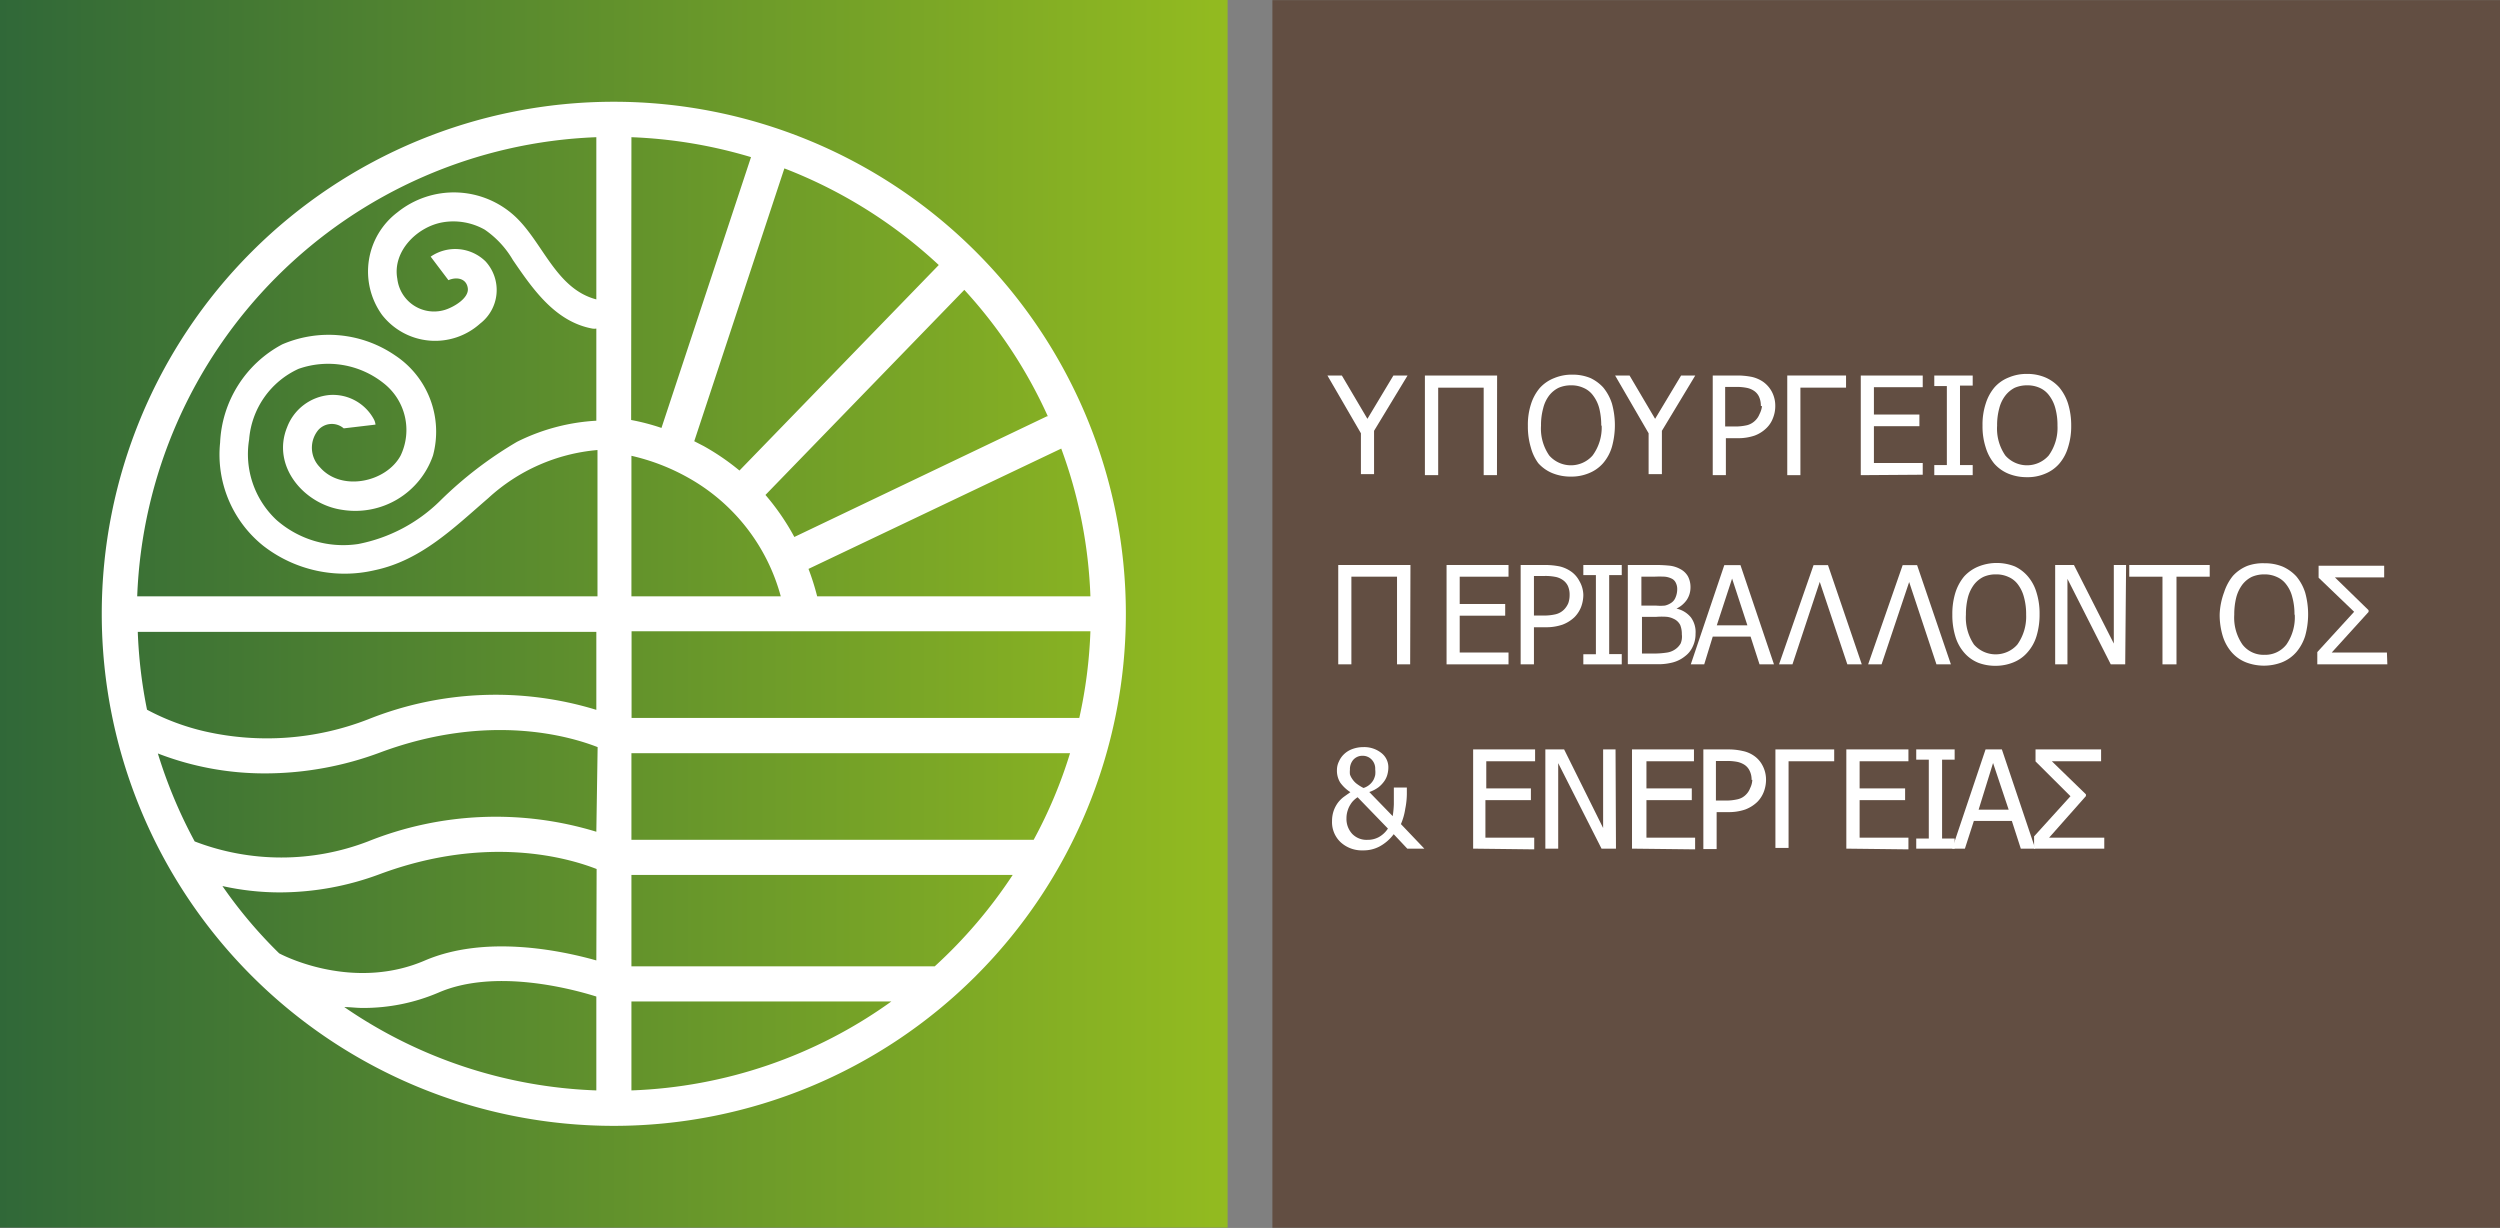 <svg xmlns="http://www.w3.org/2000/svg" xmlns:xlink="http://www.w3.org/1999/xlink" viewBox="0 0 173.1 85.02"><rect x="0" y="0" width="173.1" height="85.02" fill="#808080" stroke="none"/><defs><style>.cls-1{fill:url(#linear-gradient);}.cls-2{fill:#624e42;}.cls-3{fill:#fff;}</style><linearGradient id="linear-gradient" x1="85" y1="42.5" x2="0" y2="42.5" gradientUnits="userSpaceOnUse"><stop offset="0" stop-color="#93bb20"/><stop offset="1" stop-color="#306838"/></linearGradient></defs><g id="Layer_2" data-name="Layer 2"><g id="Layer_3" data-name="Layer 3"><rect class="cls-1" width="85" height="85"/><rect class="cls-2" x="88.1" y="0.01" width="85" height="85"/><path class="cls-3" d="M97.46,26l-2.32,3.83v3h-.91V30L91.91,26h1l1.77,3,1.8-3Z"/><path class="cls-3" d="M103.65,32.9h-.92V26.84H99.58V32.9h-.92V26h5Z"/><path class="cls-3" d="M111,26.82a3.34,3.34,0,0,1,.61,1.12,5.61,5.61,0,0,1,0,3,3.07,3.07,0,0,1-.61,1.13,2.57,2.57,0,0,1-1,.7,3.13,3.13,0,0,1-1.23.23,3.33,3.33,0,0,1-1.26-.23,2.65,2.65,0,0,1-1-.7A3.22,3.22,0,0,1,106,31a5,5,0,0,1-.21-1.51A4.64,4.64,0,0,1,106,28a3.24,3.24,0,0,1,.61-1.13,2.62,2.62,0,0,1,1-.69,3.18,3.18,0,0,1,1.26-.24,3.22,3.22,0,0,1,1.26.24A2.87,2.87,0,0,1,111,26.82Zm-.13,2.65a4.85,4.85,0,0,0-.14-1.21,2.52,2.52,0,0,0-.42-.87,1.6,1.6,0,0,0-.66-.53,2,2,0,0,0-.86-.18,2.14,2.14,0,0,0-.87.17,1.88,1.88,0,0,0-.66.54,2.39,2.39,0,0,0-.41.88,4.38,4.38,0,0,0-.15,1.2,3.27,3.27,0,0,0,.57,2.07,2,2,0,0,0,3,0A3.27,3.27,0,0,0,110.9,29.47Z"/><path class="cls-3" d="M117.38,26l-2.31,3.83v3h-.92V30L111.83,26h1l1.77,3,1.8-3Z"/><path class="cls-3" d="M122.92,28.1a2.22,2.22,0,0,1-.16.85,1.86,1.86,0,0,1-.44.68,2.32,2.32,0,0,1-.83.53,3.51,3.51,0,0,1-1.21.18h-.78V32.9h-.91V26h1.72a5.09,5.09,0,0,1,1,.1,2.28,2.28,0,0,1,.76.33,2,2,0,0,1,.6.67A2.07,2.07,0,0,1,122.92,28.1Zm-1,0a1.46,1.46,0,0,0-.12-.62,1,1,0,0,0-.37-.43,1.36,1.36,0,0,0-.51-.2,3.55,3.55,0,0,0-.71-.06h-.76v2.74h.62a3.67,3.67,0,0,0,.9-.09,1.25,1.25,0,0,0,.56-.32,1.27,1.27,0,0,0,.3-.45A1.62,1.62,0,0,0,122,28.13Z"/><path class="cls-3" d="M127.82,26.84h-3.16V32.9h-.91V26h4.07Z"/><path class="cls-3" d="M128.84,32.9V26h4.29v.81h-3.38v1.89h3.15v.81h-3.15v2.55h3.38v.81Z"/><path class="cls-3" d="M136.59,32.9h-2.66v-.7h.87V26.73h-.87V26h2.66v.7h-.88V32.2h.88Z"/><path class="cls-3" d="M142.58,26.82a3.34,3.34,0,0,1,.61,1.12,5.13,5.13,0,0,1,.22,1.53,4.79,4.79,0,0,1-.22,1.51,3.07,3.07,0,0,1-.61,1.13,2.57,2.57,0,0,1-1,.7,3.06,3.06,0,0,1-1.23.23,3.37,3.37,0,0,1-1.26-.23,2.65,2.65,0,0,1-1-.7,3.21,3.21,0,0,1-.6-1.13,4.7,4.7,0,0,1-.22-1.51,4.64,4.64,0,0,1,.22-1.52,3.24,3.24,0,0,1,.61-1.13,2.57,2.57,0,0,1,1-.69,3.13,3.13,0,0,1,1.25-.24,3.18,3.18,0,0,1,1.26.24A2.77,2.77,0,0,1,142.58,26.82Zm-.12,2.65a4.4,4.4,0,0,0-.15-1.21,2.52,2.52,0,0,0-.42-.87,1.64,1.64,0,0,0-.65-.53,2.05,2.05,0,0,0-.87-.18,2.14,2.14,0,0,0-.87.17,1.94,1.94,0,0,0-.65.54,2.4,2.4,0,0,0-.42.88,4.38,4.38,0,0,0-.15,1.2,3.27,3.27,0,0,0,.57,2.07,2,2,0,0,0,3,0A3.27,3.27,0,0,0,142.46,29.47Z"/><path class="cls-3" d="M97.64,46h-.91V39.93H93.57V46h-.91V39.12h5Z"/><path class="cls-3" d="M100.16,46V39.12h4.29v.81h-3.38v1.89h3.15v.81h-3.15v2.55h3.38V46Z"/><path class="cls-3" d="M109.63,41.19a2.42,2.42,0,0,1-.16.85,2.1,2.1,0,0,1-.44.68,2.45,2.45,0,0,1-.84.53,3.47,3.47,0,0,1-1.21.18h-.77V46h-.92V39.12H107a5.16,5.16,0,0,1,1,.1,2.32,2.32,0,0,1,.75.33,1.83,1.83,0,0,1,.6.67A2,2,0,0,1,109.63,41.19Zm-.95,0a1.46,1.46,0,0,0-.12-.62,1.05,1.05,0,0,0-.38-.43,1.31,1.31,0,0,0-.5-.2,3.59,3.59,0,0,0-.72-.06h-.75v2.74h.62a3.53,3.53,0,0,0,.89-.09,1.23,1.23,0,0,0,.57-.32,1.42,1.42,0,0,0,.3-.45A1.7,1.7,0,0,0,108.68,41.22Z"/><path class="cls-3" d="M112.29,46h-2.66v-.7h.87V39.82h-.87v-.7h2.66v.7h-.87v5.47h.87Z"/><path class="cls-3" d="M117.4,43.88a2,2,0,0,1-.2.9,1.67,1.67,0,0,1-.52.65,2.27,2.27,0,0,1-.83.43,4,4,0,0,1-1.14.13h-2V39.12h1.82a9.51,9.51,0,0,1,1.1.05,2,2,0,0,1,.71.23,1.29,1.29,0,0,1,.54.52,1.6,1.6,0,0,1,.17.75,1.56,1.56,0,0,1-.26.87,1.83,1.83,0,0,1-.71.6v0a1.77,1.77,0,0,1,1,.61A1.72,1.72,0,0,1,117.4,43.88Zm-1.27-3.08a.94.94,0,0,0-.09-.43.61.61,0,0,0-.26-.29,1.39,1.39,0,0,0-.5-.15,7.2,7.2,0,0,0-.75,0h-.88v2h1a3.21,3.21,0,0,0,.63,0,1.27,1.27,0,0,0,.42-.18.78.78,0,0,0,.3-.35A1.45,1.45,0,0,0,116.13,40.8Zm.32,3.12a1.67,1.67,0,0,0-.11-.64.94.94,0,0,0-.45-.43,1.43,1.43,0,0,0-.47-.14,4.57,4.57,0,0,0-.73,0h-1v2.54h.75a5.73,5.73,0,0,0,.94-.06,1.36,1.36,0,0,0,.61-.23,1.22,1.22,0,0,0,.38-.41A1.26,1.26,0,0,0,116.45,43.92Z"/><path class="cls-3" d="M117.07,46l2.32-6.87h1.12L122.83,46h-1l-.62-1.92h-2.62L118,46Zm3.92-2.7-1.06-3.24-1.06,3.24Z"/><path class="cls-3" d="M128.91,46h-1L126,40.29,124.11,46h-.93l2.39-6.87h1Z"/><path class="cls-3" d="M135.08,46h-1l-1.89-5.7L130.28,46h-.93l2.39-6.87h1Z"/><path class="cls-3" d="M140.41,39.91A3,3,0,0,1,141,41a4.83,4.83,0,0,1,.22,1.53,5.1,5.1,0,0,1-.21,1.51,3,3,0,0,1-.62,1.12,2.52,2.52,0,0,1-1,.71,3.25,3.25,0,0,1-1.23.23A3.31,3.31,0,0,1,137,45.9a2.56,2.56,0,0,1-1-.71,3,3,0,0,1-.61-1.12,5.06,5.06,0,0,1-.21-1.51,4.94,4.94,0,0,1,.21-1.52,3.31,3.31,0,0,1,.61-1.13,2.74,2.74,0,0,1,1-.69,3.4,3.4,0,0,1,2.51,0A2.68,2.68,0,0,1,140.41,39.91Zm-.12,2.65a4.4,4.4,0,0,0-.15-1.21,2.51,2.51,0,0,0-.41-.87,1.6,1.6,0,0,0-.66-.53,2,2,0,0,0-.86-.18,2.08,2.08,0,0,0-.87.17,1.88,1.88,0,0,0-.66.54,2.57,2.57,0,0,0-.42.88,4.82,4.82,0,0,0-.14,1.2,3.33,3.33,0,0,0,.56,2.07,2,2,0,0,0,3,0A3.33,3.33,0,0,0,140.29,42.56Z"/><path class="cls-3" d="M147.15,46h-1l-3-5.92V46h-.85V39.12h1.3l2.76,5.44V39.12h.85Z"/><path class="cls-3" d="M149.73,46V39.93h-2.3v-.81H153v.81h-2.3V46Z"/><path class="cls-3" d="M159,39.91a3.34,3.34,0,0,1,.61,1.12,5.61,5.61,0,0,1,0,3,3.17,3.17,0,0,1-.61,1.12,2.6,2.6,0,0,1-1,.71,3.48,3.48,0,0,1-2.49,0,2.56,2.56,0,0,1-1-.71,3.09,3.09,0,0,1-.61-1.12,5.06,5.06,0,0,1-.21-1.51A4.94,4.94,0,0,1,154,41a3.49,3.49,0,0,1,.61-1.13,2.74,2.74,0,0,1,1-.69A3.17,3.17,0,0,1,156.8,39a3.23,3.23,0,0,1,1.27.24A2.87,2.87,0,0,1,159,39.91Zm-.13,2.65a4.4,4.4,0,0,0-.15-1.21,2.34,2.34,0,0,0-.41-.87,1.6,1.6,0,0,0-.66-.53,2,2,0,0,0-.86-.18,2.14,2.14,0,0,0-.87.17,1.88,1.88,0,0,0-.66.54,2.57,2.57,0,0,0-.42.88,4.82,4.82,0,0,0-.14,1.2,3.27,3.27,0,0,0,.57,2.07,1.84,1.84,0,0,0,1.52.71,1.86,1.86,0,0,0,1.52-.71A3.33,3.33,0,0,0,158.89,42.56Z"/><path class="cls-3" d="M165.3,46h-4.85v-.85L163,42.36,160.54,40v-.83h4.54v.81h-3.41L164,42.25v.12l-2.55,2.81h3.82Z"/><path class="cls-3" d="M98.62,58.76H97.44l-.94-1a3,3,0,0,1-1,.86,2.35,2.35,0,0,1-1.13.26,2.17,2.17,0,0,1-1.54-.56,1.91,1.91,0,0,1-.6-1.47,2.19,2.19,0,0,1,.11-.7,2.12,2.12,0,0,1,.29-.56,2.09,2.09,0,0,1,.42-.42l.45-.32a2.63,2.63,0,0,1-.7-.66,1.56,1.56,0,0,1-.23-.87,1.33,1.33,0,0,1,.14-.6,1.54,1.54,0,0,1,.34-.49,1.64,1.64,0,0,1,.57-.36,2.21,2.21,0,0,1,.78-.14,1.9,1.9,0,0,1,1.25.41,1.25,1.25,0,0,1,.48,1,1.88,1.88,0,0,1-.06.46,1.42,1.42,0,0,1-.21.47,2,2,0,0,1-.4.43,2.31,2.31,0,0,1-.65.34l1.62,1.67a6.51,6.51,0,0,0,.08-.82c0-.3,0-.68,0-1.16h.9V55a5.44,5.44,0,0,1-.11,1A4.23,4.23,0,0,1,97,57.06ZM96.1,57.37,94,55.2a1.81,1.81,0,0,0-.23.18,1.36,1.36,0,0,0-.25.3,1.64,1.64,0,0,0-.2.42,1.71,1.71,0,0,0-.09.55,1.52,1.52,0,0,0,.39,1.08,1.37,1.37,0,0,0,1.06.42,1.59,1.59,0,0,0,.79-.19A1.8,1.8,0,0,0,96.1,57.37Zm-1.69-2.81A1.2,1.2,0,0,0,95.1,54a1.38,1.38,0,0,0,.12-.34,1.6,1.6,0,0,0,0-.39.9.9,0,0,0-.26-.69.85.85,0,0,0-.61-.25.84.84,0,0,0-.65.28,1,1,0,0,0-.23.69,1.51,1.51,0,0,0,0,.32,1.19,1.19,0,0,0,.15.3,1.45,1.45,0,0,0,.27.31A3,3,0,0,0,94.41,54.56Z"/><path class="cls-3" d="M102,58.76V51.89h4.29v.82h-3.38v1.88H106v.81h-3.15V58h3.38v.81Z"/><path class="cls-3" d="M111.89,58.76h-1l-3-5.92v5.92H107V51.89h1.3L111,57.33V51.89h.86Z"/><path class="cls-3" d="M113,58.76V51.89h4.29v.82H114v1.88h3.14v.81H114V58h3.37v.81Z"/><path class="cls-3" d="M122.28,54a2.37,2.37,0,0,1-.16.84,2,2,0,0,1-.44.68,2.45,2.45,0,0,1-.84.53,3.47,3.47,0,0,1-1.21.18h-.77v2.56h-.92V51.89h1.73a4.33,4.33,0,0,1,1,.11,2.08,2.08,0,0,1,.76.32,1.83,1.83,0,0,1,.6.67A2.09,2.09,0,0,1,122.28,54Zm-1,0a1.35,1.35,0,0,0-.13-.62,1,1,0,0,0-.37-.43,1.5,1.5,0,0,0-.5-.2,3.59,3.59,0,0,0-.72-.06h-.75v2.74h.62a3.53,3.53,0,0,0,.89-.09,1.15,1.15,0,0,0,.57-.32,1.24,1.24,0,0,0,.29-.45A1.42,1.42,0,0,0,121.33,54Z"/><path class="cls-3" d="M127,52.71h-3.16v6h-.91V51.89H127Z"/><path class="cls-3" d="M127.84,58.76V51.89h4.3v.82h-3.38v1.88h3.15v.81h-3.15V58h3.38v.81Z"/><path class="cls-3" d="M135.34,58.76h-2.66v-.7h.87V52.6h-.87v-.71h2.66v.71h-.87v5.46h.87Z"/><path class="cls-3" d="M135.17,58.76l2.31-6.87h1.13l2.31,6.87h-1l-.62-1.92h-2.63l-.62,1.92Zm3.91-2.7L138,52.83,137,56.06Z"/><path class="cls-3" d="M145.7,58.76h-4.86v-.85l2.52-2.78-2.42-2.41v-.83h4.54v.82h-3.41L144.43,55v.12L141.88,58h3.82Z"/><path class="cls-3" d="M67.57,17.43A35.45,35.45,0,0,0,17.43,67.57,35.45,35.45,0,0,0,67.57,17.43ZM75.5,41.29H56.58a16.91,16.91,0,0,0-.6-1.9l17.5-8.33A32.81,32.81,0,0,1,75.5,41.29Zm-3-12.47L55,37.18a16.38,16.38,0,0,0-2-2.91l13.77-14.2A33,33,0,0,1,72.55,28.82ZM65,18.35,51.2,32.58a16.52,16.52,0,0,0-2.47-1.69l-.66-.34,6.24-18.89A33.18,33.18,0,0,1,65,18.35ZM43.72,9.5A33.06,33.06,0,0,1,52,10.88l-6.2,18.75a15.06,15.06,0,0,0-2.1-.55Zm0,22.06a14.63,14.63,0,0,1,3.92,1.51,13.41,13.41,0,0,1,6.42,8.22H43.72ZM41.29,75.5a32.77,32.77,0,0,1-17.45-5.77c.41,0,.83.06,1.27.06a13.2,13.2,0,0,0,5.27-1.07c3.8-1.64,9-.32,10.91.28Zm0-9c-2.59-.73-7.73-1.76-11.86,0-4.63,2-9.17,0-10.1-.49a31.89,31.89,0,0,1-3.93-4.66,18.37,18.37,0,0,0,4,.44,19.85,19.85,0,0,0,6.91-1.27c7.5-2.78,13.13-1.08,15-.35Zm0-8.91a23.8,23.8,0,0,0-15.81.67,16.72,16.72,0,0,1-12,0,33.33,33.33,0,0,1-2.55-6.09,20.44,20.44,0,0,0,7.45,1.38,22.8,22.8,0,0,0,8-1.47c7.5-2.77,13.13-1.08,15-.35Zm0-8.44a23.78,23.78,0,0,0-15.81.66,19.32,19.32,0,0,1-11.3.83,16.17,16.17,0,0,1-4-1.5,32.94,32.94,0,0,1-.64-5.39H41.29ZM9.5,41.29A33.07,33.07,0,0,1,41.29,9.5V20.73C38.5,20,37.6,16.8,35.68,15a6.23,6.23,0,0,0-8.16-.3,5.14,5.14,0,0,0-1.07,7.1,4.66,4.66,0,0,0,6.8.6,2.93,2.93,0,0,0,.37-4.3,3,3,0,0,0-3.8-.33l1.23,1.63c.53-.24,1.24-.15,1.34.55s-1,1.33-1.6,1.51a2.56,2.56,0,0,1-3.28-2.16c-.35-1.9,1.38-3.61,3.16-3.91a4.41,4.41,0,0,1,2.89.51A6.53,6.53,0,0,1,35.51,18c1.37,2,2.92,4.27,5.5,4.75a.9.9,0,0,0,.28,0v6.38a14,14,0,0,0-5.49,1.46,27,27,0,0,0-5.32,4.08,11.07,11.07,0,0,1-5.69,3A7,7,0,0,1,19.14,36a6.24,6.24,0,0,1-1.89-5.57,5.88,5.88,0,0,1,3.42-4.89,6.17,6.17,0,0,1,5.9,1,4.11,4.11,0,0,1,1.17,5c-1,1.86-4.11,2.52-5.59.81a1.92,1.92,0,0,1-.1-2.59,1.26,1.26,0,0,1,1.75-.1L26,29.4a1,1,0,0,0-.12-.38,3.22,3.22,0,0,0-3.06-1.67,3.47,3.47,0,0,0-2.94,2.23c-1.1,2.7,1.18,5.34,3.81,5.72a5.69,5.69,0,0,0,6.29-3.76,6.33,6.33,0,0,0-2.62-6.93,8.14,8.14,0,0,0-7.81-.77,8.11,8.11,0,0,0-4.31,6.81,8.09,8.09,0,0,0,3,7.15,9.17,9.17,0,0,0,7.71,1.68c3.21-.68,5.47-2.93,7.87-5a12.79,12.79,0,0,1,7.55-3.32V41.29ZM43.72,75.5V69.34h18A32.81,32.81,0,0,1,43.72,75.5Zm21-8.59h-21V60.58h26.4A33.37,33.37,0,0,1,64.72,66.91Zm6.85-8.76H43.72v-6H74.09A32.48,32.48,0,0,1,71.57,58.15Zm3.16-8.44h-31v-6H75.5A32.83,32.83,0,0,1,74.73,49.71Z"/></g></g></svg>